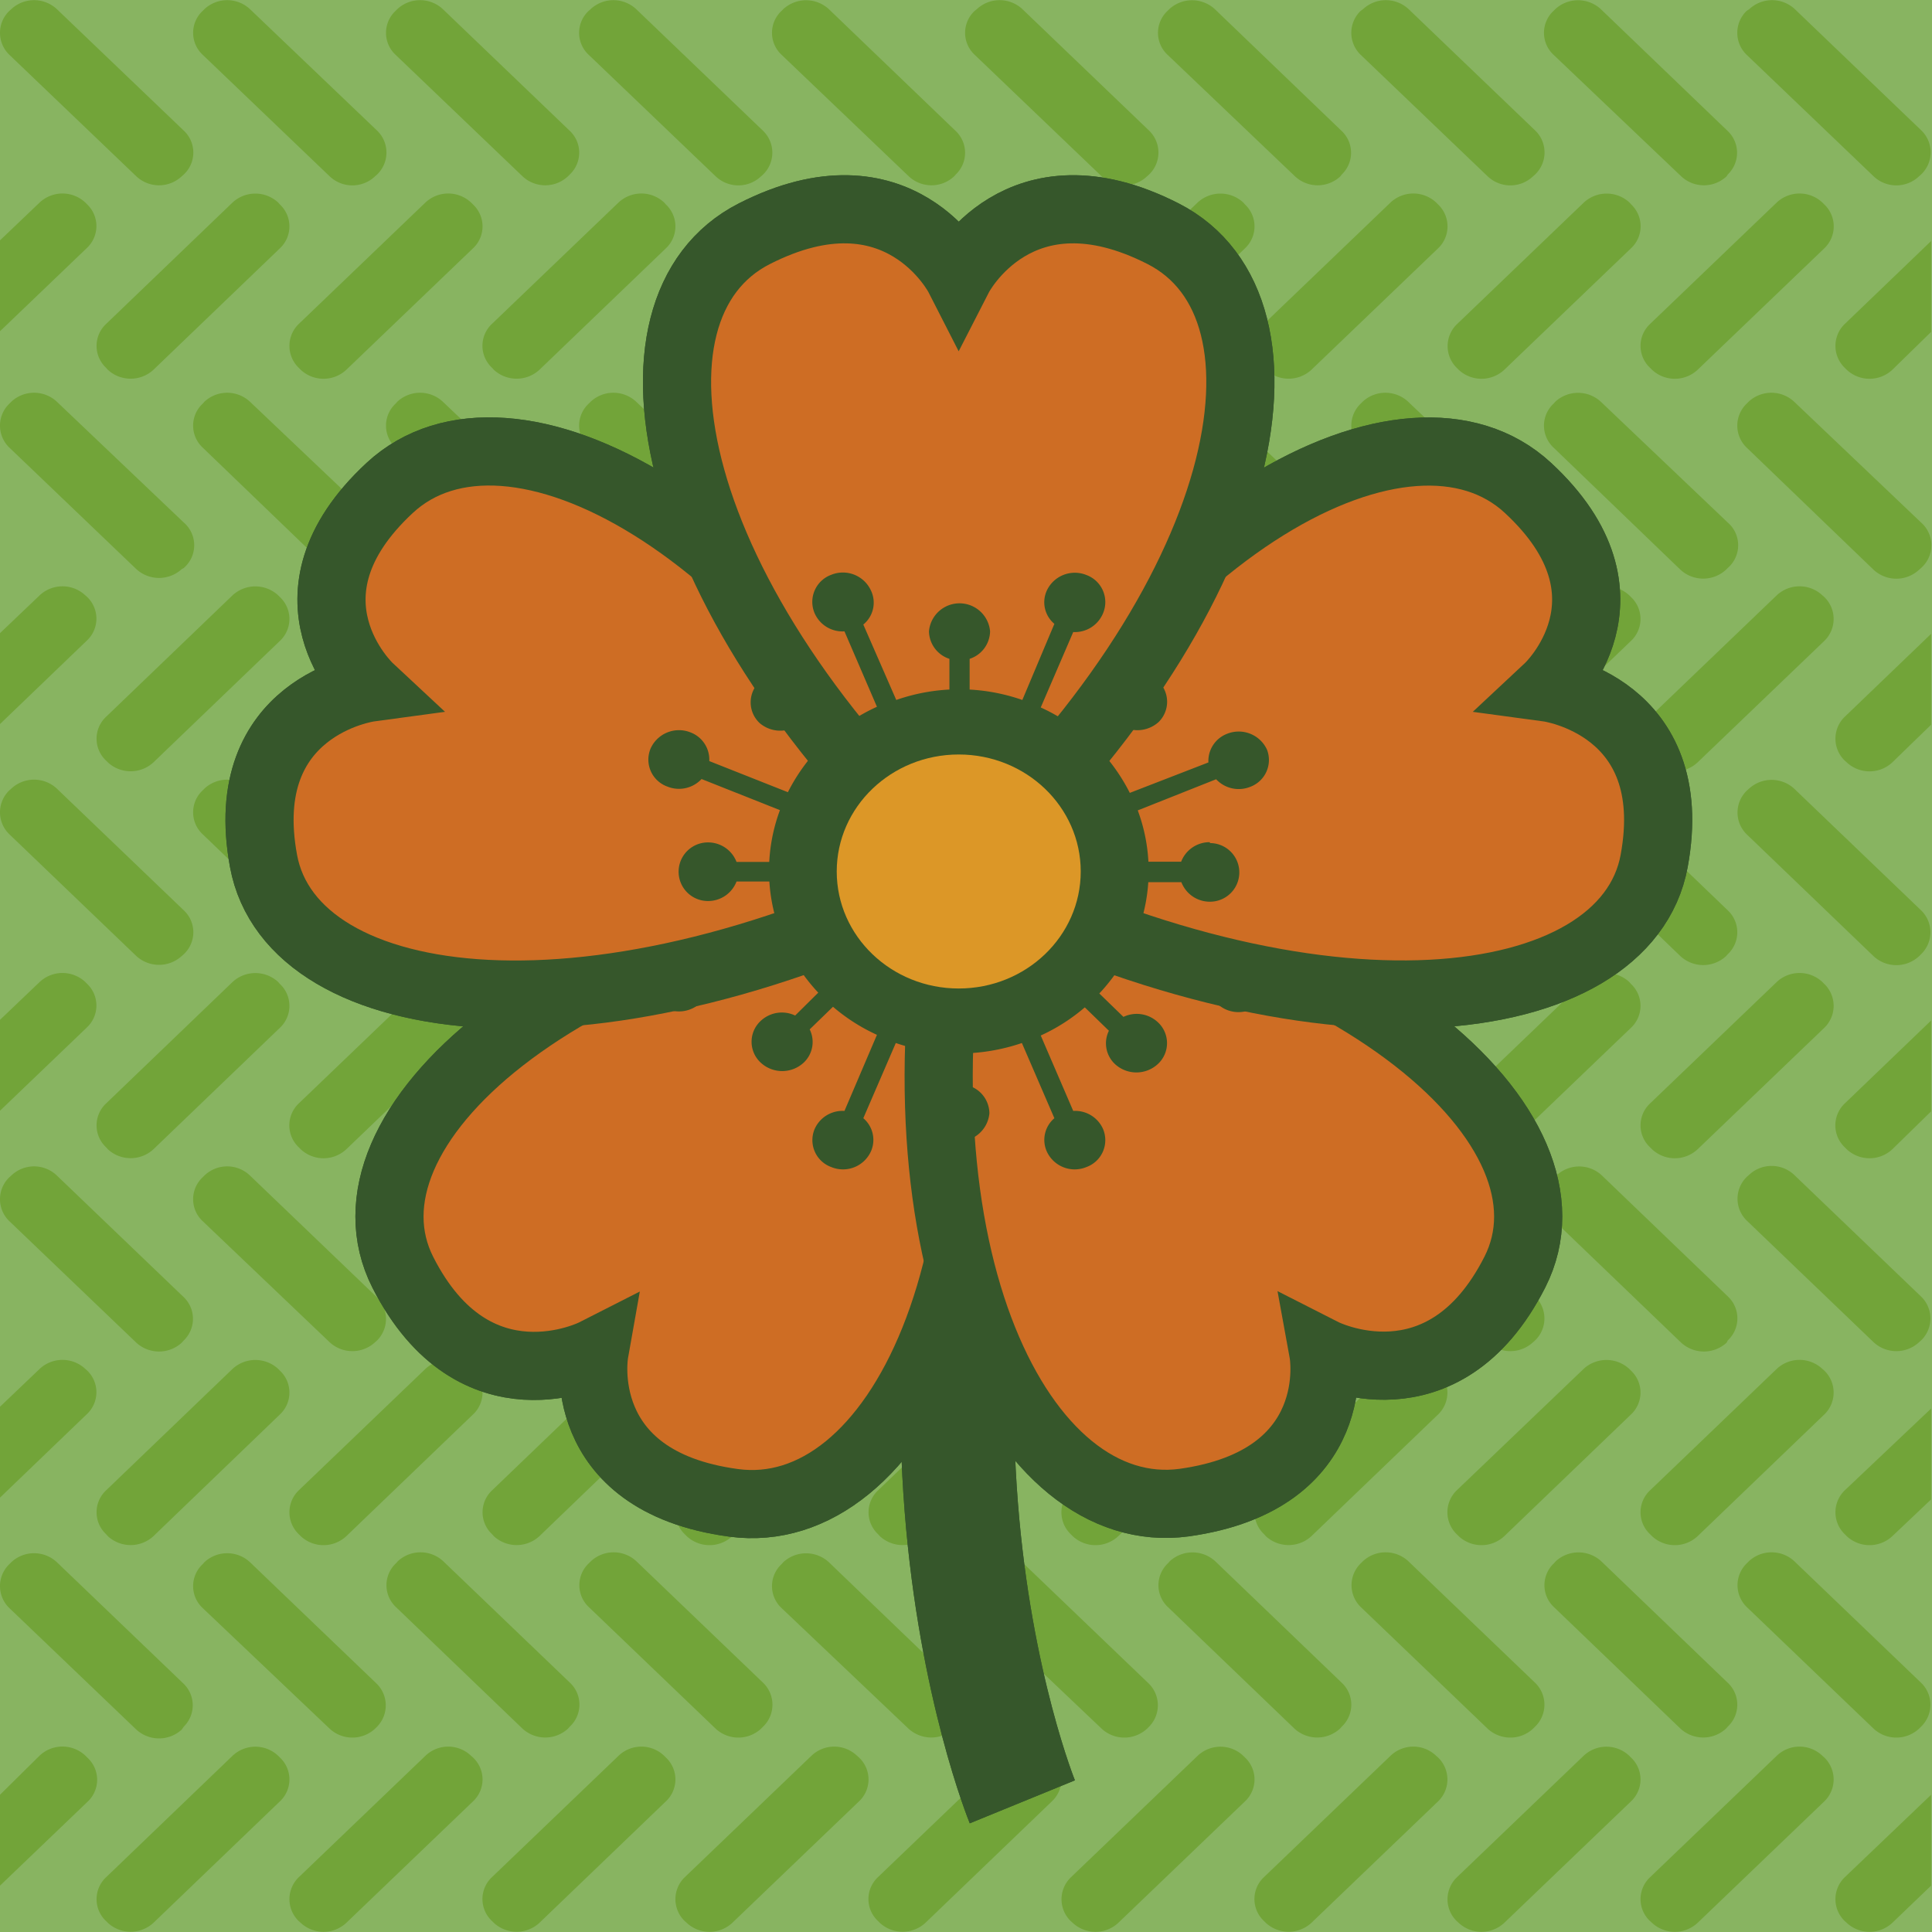 <svg id="Layer_1" data-name="Layer 1" xmlns="http://www.w3.org/2000/svg" viewBox="0 0 85.04 85.04"><defs><style>.cls-1{fill:#88b461;}.cls-2{fill:#72a439;}.cls-3,.cls-5{fill:none;stroke:#36572b;stroke-miterlimit:10;}.cls-3{stroke-width:5px;}.cls-4{fill:#ede33c;}.cls-5{stroke-width:3px;}.cls-6{fill:#36572b;}.cls-7{fill:#dc9727;}.cls-8{fill:#ce6d24;}</style></defs><title>FLOR</title><rect class="cls-1" width="85.04" height="85.04"/><path class="cls-2" d="M8.09,7.68,8,7.76a1.46,1.46,0,0,1-2,0L.41,2.41A1.34,1.34,0,0,1,.41.48L.5.4a1.47,1.47,0,0,1,2,0L8.09,5.75A1.32,1.32,0,0,1,8.09,7.68Z"/><path class="cls-2" d="M16.6,7.68l-.09.08a1.45,1.45,0,0,1-2,0L8.92,2.41a1.32,1.32,0,0,1,0-1.93L9,.4a1.47,1.47,0,0,1,2,0L16.6,5.75A1.34,1.34,0,0,1,16.6,7.68Z"/><path class="cls-2" d="M25.08,7.68,25,7.76a1.46,1.46,0,0,1-2,0L17.41,2.41a1.32,1.32,0,0,1,0-1.93L17.49.4a1.47,1.47,0,0,1,2,0l5.58,5.35A1.32,1.32,0,0,1,25.08,7.68Z"/><path class="cls-2" d="M33.59,7.68l-.09.08a1.45,1.45,0,0,1-2,0L25.91,2.41a1.32,1.32,0,0,1,0-1.93L26,.4a1.47,1.47,0,0,1,2,0l5.58,5.35A1.34,1.34,0,0,1,33.59,7.68Z"/><path class="cls-2" d="M42.07,7.68,42,7.76a1.46,1.46,0,0,1-2,0L34.4,2.41a1.32,1.32,0,0,1,0-1.93L34.48.4a1.48,1.48,0,0,1,2,0l5.57,5.35A1.32,1.32,0,0,1,42.07,7.68Z"/><path class="cls-2" d="M50.58,7.68l-.09.08a1.45,1.45,0,0,1-2,0L42.9,2.41a1.32,1.32,0,0,1,0-1.93L43,.4a1.47,1.47,0,0,1,2,0l5.58,5.35A1.34,1.34,0,0,1,50.58,7.68Z"/><path class="cls-2" d="M59.06,7.68,59,7.76a1.46,1.46,0,0,1-2,0L51.39,2.41a1.32,1.32,0,0,1,0-1.93L51.47.4a1.48,1.48,0,0,1,2,0l5.57,5.35A1.32,1.32,0,0,1,59.06,7.68Z"/><path class="cls-2" d="M67.57,7.68l-.09.08a1.45,1.45,0,0,1-2,0L59.89,2.41a1.34,1.34,0,0,1,0-1.93L60,.4a1.47,1.47,0,0,1,2,0l5.58,5.35A1.34,1.34,0,0,1,67.57,7.68Z"/><path class="cls-2" d="M76.05,7.68,76,7.76a1.46,1.46,0,0,1-2,0L68.38,2.41a1.32,1.32,0,0,1,0-1.93L68.46.4a1.48,1.48,0,0,1,2,0l5.57,5.35A1.32,1.32,0,0,1,76.05,7.68Z"/><path class="cls-2" d="M84.56,7.68l-.09.08a1.45,1.45,0,0,1-2,0L76.88,2.41a1.34,1.34,0,0,1,0-1.93L77,.4a1.47,1.47,0,0,1,2,0l5.58,5.35A1.34,1.34,0,0,1,84.56,7.68Z"/><path class="cls-2" d="M72.63,16.19l.09.09a1.47,1.47,0,0,0,2,0l5.58-5.35a1.33,1.33,0,0,0,0-1.93l-.09-.09a1.47,1.47,0,0,0-2,0l-5.58,5.35A1.32,1.32,0,0,0,72.63,16.19Z"/><path class="cls-2" d="M64.12,16.19l.09.09a1.47,1.47,0,0,0,2,0l5.58-5.35A1.32,1.32,0,0,0,71.8,9l-.08-.09a1.48,1.48,0,0,0-2,0l-5.58,5.35A1.34,1.34,0,0,0,64.12,16.19Z"/><path class="cls-2" d="M55.64,16.19l.08.09a1.48,1.48,0,0,0,2,0l5.58-5.35a1.33,1.33,0,0,0,0-1.93l-.09-.09a1.47,1.47,0,0,0-2,0l-5.58,5.35A1.32,1.32,0,0,0,55.64,16.19Z"/><path class="cls-2" d="M47.13,16.19l.09.09a1.47,1.47,0,0,0,2,0l5.58-5.35a1.32,1.32,0,0,0,0-1.93l-.08-.09a1.48,1.48,0,0,0-2,0l-5.58,5.35A1.34,1.34,0,0,0,47.13,16.19Z"/><path class="cls-2" d="M38.65,16.19l.08.09a1.48,1.48,0,0,0,2,0l5.57-5.35a1.32,1.32,0,0,0,0-1.93l-.08-.09a1.47,1.47,0,0,0-2,0l-5.58,5.35A1.32,1.32,0,0,0,38.65,16.19Z"/><path class="cls-2" d="M30.14,16.19l.09.09a1.47,1.47,0,0,0,2,0l5.58-5.35a1.32,1.32,0,0,0,0-1.93l-.09-.09a1.47,1.47,0,0,0-2,0l-5.58,5.35A1.34,1.34,0,0,0,30.14,16.19Z"/><path class="cls-2" d="M21.66,16.19l.08.09a1.48,1.48,0,0,0,2,0l5.57-5.35a1.32,1.32,0,0,0,0-1.93l-.08-.09a1.47,1.47,0,0,0-2,0l-5.58,5.35A1.32,1.32,0,0,0,21.66,16.19Z"/><path class="cls-2" d="M13.15,16.19l.09.09a1.47,1.47,0,0,0,2,0l5.58-5.35a1.32,1.32,0,0,0,0-1.93l-.09-.09a1.47,1.47,0,0,0-2,0l-5.58,5.35A1.34,1.34,0,0,0,13.15,16.19Z"/><path class="cls-2" d="M4.67,16.19l.08.09a1.48,1.48,0,0,0,2,0l5.57-5.35a1.32,1.32,0,0,0,0-1.93l-.08-.09a1.48,1.48,0,0,0-2,0L4.67,14.26A1.32,1.32,0,0,0,4.67,16.19Z"/><path class="cls-2" d="M3.84,9l-.09-.09a1.47,1.47,0,0,0-2,0L0,10.58v4l3.84-3.68A1.32,1.32,0,0,0,3.84,9Z"/><path class="cls-2" d="M81.2,14.26a1.34,1.34,0,0,0,0,1.93l.09.09a1.47,1.47,0,0,0,2,0L85,14.61v-4Z"/><path class="cls-2" d="M8.09,25,8,25.05a1.48,1.48,0,0,1-2,0L.41,19.7a1.34,1.34,0,0,1,0-1.93l.09-.09a1.47,1.47,0,0,1,2,0L8.09,23A1.32,1.32,0,0,1,8.09,25Z"/><path class="cls-2" d="M16.6,25l-.09.08a1.47,1.47,0,0,1-2,0L8.92,19.7a1.32,1.32,0,0,1,0-1.93L9,17.68a1.47,1.47,0,0,1,2,0L16.6,23A1.33,1.33,0,0,1,16.6,25Z"/><path class="cls-2" d="M25.08,25l-.08.08a1.48,1.48,0,0,1-2,0L17.41,19.7a1.32,1.32,0,0,1,0-1.93l.08-.09a1.47,1.47,0,0,1,2,0L25.08,23A1.32,1.32,0,0,1,25.08,25Z"/><path class="cls-2" d="M33.59,25l-.09.08a1.47,1.47,0,0,1-2,0L25.91,19.7a1.32,1.32,0,0,1,0-1.93l.09-.09a1.47,1.47,0,0,1,2,0L33.59,23A1.33,1.33,0,0,1,33.59,25Z"/><path class="cls-2" d="M42.07,25l-.08.08a1.48,1.48,0,0,1-2,0L34.4,19.7a1.32,1.32,0,0,1,0-1.93l.08-.09a1.48,1.48,0,0,1,2,0L42.07,23A1.32,1.32,0,0,1,42.07,25Z"/><path class="cls-2" d="M50.58,25l-.09.08a1.47,1.47,0,0,1-2,0L42.9,19.7a1.32,1.32,0,0,1,0-1.93l.09-.09a1.47,1.47,0,0,1,2,0L50.58,23A1.33,1.33,0,0,1,50.58,25Z"/><path class="cls-2" d="M59.06,25l-.08.08a1.48,1.48,0,0,1-2,0L51.39,19.7a1.32,1.32,0,0,1,0-1.93l.08-.09a1.48,1.48,0,0,1,2,0L59.06,23A1.32,1.32,0,0,1,59.06,25Z"/><path class="cls-2" d="M67.57,25l-.09.08a1.47,1.47,0,0,1-2,0L59.89,19.7a1.34,1.34,0,0,1,0-1.93l.09-.09a1.47,1.47,0,0,1,2,0L67.57,23A1.33,1.33,0,0,1,67.57,25Z"/><path class="cls-2" d="M76.05,25l-.08.08a1.48,1.48,0,0,1-2,0L68.38,19.7a1.32,1.32,0,0,1,0-1.93l.08-.09a1.48,1.48,0,0,1,2,0L76.05,23A1.32,1.32,0,0,1,76.05,25Z"/><path class="cls-2" d="M84.56,25l-.09.08a1.47,1.47,0,0,1-2,0L76.88,19.7a1.34,1.34,0,0,1,0-1.93l.09-.09a1.47,1.47,0,0,1,2,0L84.56,23A1.33,1.33,0,0,1,84.56,25Z"/><path class="cls-2" d="M72.63,33.48l.09.08a1.47,1.47,0,0,0,2,0l5.58-5.35a1.34,1.34,0,0,0,0-1.93l-.09-.08a1.47,1.47,0,0,0-2,0l-5.58,5.35A1.32,1.32,0,0,0,72.63,33.48Z"/><path class="cls-2" d="M64.12,33.48l.09.08a1.47,1.47,0,0,0,2,0l5.58-5.35a1.32,1.32,0,0,0,0-1.93l-.08-.08a1.48,1.48,0,0,0-2,0l-5.58,5.35A1.34,1.34,0,0,0,64.12,33.48Z"/><path class="cls-2" d="M55.64,33.48l.08.08a1.48,1.48,0,0,0,2,0l5.58-5.35a1.34,1.34,0,0,0,0-1.93l-.09-.08a1.47,1.47,0,0,0-2,0l-5.58,5.35A1.32,1.32,0,0,0,55.64,33.48Z"/><path class="cls-2" d="M47.13,33.48l.09.08a1.47,1.47,0,0,0,2,0l5.58-5.35a1.32,1.32,0,0,0,0-1.93l-.08-.08a1.48,1.48,0,0,0-2,0l-5.58,5.35A1.34,1.34,0,0,0,47.13,33.48Z"/><path class="cls-2" d="M38.65,33.48l.08.08a1.48,1.48,0,0,0,2,0l5.57-5.35a1.32,1.32,0,0,0,0-1.93l-.08-.08a1.47,1.47,0,0,0-2,0l-5.58,5.35A1.32,1.32,0,0,0,38.65,33.48Z"/><path class="cls-2" d="M30.14,33.48l.09.08a1.47,1.47,0,0,0,2,0l5.58-5.35a1.32,1.32,0,0,0,0-1.93l-.09-.08a1.47,1.47,0,0,0-2,0l-5.58,5.35A1.34,1.34,0,0,0,30.14,33.48Z"/><path class="cls-2" d="M21.66,33.48l.08.08a1.48,1.48,0,0,0,2,0l5.57-5.35a1.32,1.32,0,0,0,0-1.93l-.08-.08a1.47,1.47,0,0,0-2,0l-5.58,5.35A1.32,1.32,0,0,0,21.66,33.48Z"/><path class="cls-2" d="M13.15,33.48l.09.08a1.47,1.47,0,0,0,2,0l5.58-5.35a1.32,1.32,0,0,0,0-1.93l-.09-.08a1.47,1.47,0,0,0-2,0l-5.58,5.35A1.34,1.34,0,0,0,13.15,33.48Z"/><path class="cls-2" d="M4.67,33.48l.08.08a1.48,1.48,0,0,0,2,0l5.57-5.35a1.32,1.32,0,0,0,0-1.93l-.08-.08a1.48,1.48,0,0,0-2,0L4.67,31.55A1.32,1.32,0,0,0,4.67,33.48Z"/><path class="cls-2" d="M3.84,26.28l-.09-.08a1.47,1.47,0,0,0-2,0L0,27.87v4l3.84-3.69A1.32,1.32,0,0,0,3.84,26.28Z"/><path class="cls-2" d="M81.2,31.55a1.34,1.34,0,0,0,0,1.93l.09.08a1.47,1.47,0,0,0,2,0L85,31.9v-4Z"/><path class="cls-2" d="M8.09,42,8,42.08a1.48,1.48,0,0,1-2,0L.41,36.72a1.34,1.34,0,0,1,0-1.93l.09-.08a1.47,1.47,0,0,1,2,0l5.58,5.35A1.32,1.32,0,0,1,8.09,42Z"/><path class="cls-2" d="M16.6,42l-.09.09a1.47,1.47,0,0,1-2,0L8.92,36.72a1.32,1.32,0,0,1,0-1.93L9,34.71a1.47,1.47,0,0,1,2,0l5.58,5.35A1.34,1.34,0,0,1,16.6,42Z"/><path class="cls-2" d="M25.08,42l-.08.09a1.48,1.48,0,0,1-2,0l-5.57-5.36a1.32,1.32,0,0,1,0-1.93l.08-.08a1.47,1.47,0,0,1,2,0l5.58,5.35A1.32,1.32,0,0,1,25.08,42Z"/><path class="cls-2" d="M33.59,42l-.09.09a1.47,1.47,0,0,1-2,0l-5.58-5.36a1.32,1.32,0,0,1,0-1.93l.09-.08a1.47,1.47,0,0,1,2,0l5.58,5.35A1.34,1.34,0,0,1,33.59,42Z"/><path class="cls-2" d="M42.07,42l-.08.09a1.48,1.48,0,0,1-2,0L34.4,36.72a1.32,1.32,0,0,1,0-1.93l.08-.08a1.48,1.48,0,0,1,2,0l5.57,5.35A1.32,1.32,0,0,1,42.07,42Z"/><path class="cls-2" d="M50.58,42l-.09.09a1.47,1.47,0,0,1-2,0L42.9,36.72a1.32,1.32,0,0,1,0-1.93l.09-.08a1.47,1.47,0,0,1,2,0l5.58,5.35A1.34,1.34,0,0,1,50.58,42Z"/><path class="cls-2" d="M59.06,42l-.08.09a1.48,1.48,0,0,1-2,0l-5.57-5.36a1.32,1.32,0,0,1,0-1.93l.08-.08a1.48,1.48,0,0,1,2,0l5.57,5.35A1.32,1.32,0,0,1,59.06,42Z"/><path class="cls-2" d="M67.57,42l-.09.09a1.47,1.47,0,0,1-2,0l-5.58-5.36a1.34,1.34,0,0,1,0-1.93l.09-.08a1.47,1.47,0,0,1,2,0l5.58,5.35A1.34,1.34,0,0,1,67.57,42Z"/><path class="cls-2" d="M76.05,42l-.08.09a1.48,1.48,0,0,1-2,0l-5.57-5.36a1.32,1.32,0,0,1,0-1.93l.08-.08a1.48,1.48,0,0,1,2,0l5.57,5.35A1.32,1.32,0,0,1,76.05,42Z"/><path class="cls-2" d="M84.56,42l-.09.09a1.47,1.47,0,0,1-2,0l-5.58-5.36a1.34,1.34,0,0,1,0-1.93l.09-.08a1.47,1.47,0,0,1,2,0l5.58,5.35A1.34,1.34,0,0,1,84.56,42Z"/><path class="cls-2" d="M72.63,50.5l.09.09a1.47,1.47,0,0,0,2,0l5.58-5.35a1.34,1.34,0,0,0,0-1.93l-.09-.09a1.47,1.47,0,0,0-2,0l-5.58,5.35A1.32,1.32,0,0,0,72.63,50.5Z"/><path class="cls-2" d="M64.12,50.5l.09.09a1.47,1.47,0,0,0,2,0l5.58-5.35a1.32,1.32,0,0,0,0-1.93l-.08-.09a1.48,1.48,0,0,0-2,0l-5.58,5.35A1.33,1.33,0,0,0,64.12,50.5Z"/><path class="cls-2" d="M55.64,50.5l.08.09a1.48,1.48,0,0,0,2,0l5.58-5.35a1.34,1.34,0,0,0,0-1.93l-.09-.09a1.47,1.47,0,0,0-2,0l-5.58,5.35A1.32,1.32,0,0,0,55.64,50.5Z"/><path class="cls-2" d="M47.13,50.5l.09.09a1.47,1.47,0,0,0,2,0l5.58-5.35a1.32,1.32,0,0,0,0-1.93l-.08-.09a1.48,1.48,0,0,0-2,0l-5.58,5.35A1.33,1.33,0,0,0,47.13,50.5Z"/><path class="cls-2" d="M38.65,50.5l.08.09a1.48,1.48,0,0,0,2,0l5.57-5.35a1.32,1.32,0,0,0,0-1.93l-.08-.09a1.47,1.47,0,0,0-2,0l-5.58,5.35A1.32,1.32,0,0,0,38.65,50.5Z"/><path class="cls-2" d="M30.14,50.5l.09.09a1.47,1.47,0,0,0,2,0l5.58-5.35a1.32,1.32,0,0,0,0-1.93l-.09-.09a1.47,1.47,0,0,0-2,0l-5.58,5.35A1.33,1.33,0,0,0,30.14,50.5Z"/><path class="cls-2" d="M21.66,50.5l.08.09a1.48,1.48,0,0,0,2,0l5.57-5.35a1.32,1.32,0,0,0,0-1.93l-.08-.09a1.47,1.47,0,0,0-2,0l-5.58,5.35A1.32,1.32,0,0,0,21.66,50.5Z"/><path class="cls-2" d="M13.15,50.5l.09.09a1.47,1.47,0,0,0,2,0l5.58-5.35a1.32,1.32,0,0,0,0-1.93l-.09-.09a1.47,1.47,0,0,0-2,0l-5.58,5.35A1.33,1.33,0,0,0,13.15,50.5Z"/><path class="cls-2" d="M4.67,50.5l.08.09a1.48,1.48,0,0,0,2,0l5.57-5.35a1.32,1.32,0,0,0,0-1.93l-.08-.09a1.48,1.48,0,0,0-2,0L4.67,48.57A1.32,1.32,0,0,0,4.67,50.5Z"/><path class="cls-2" d="M3.84,43.31l-.09-.09a1.47,1.47,0,0,0-2,0L0,44.89v4l3.84-3.68A1.32,1.32,0,0,0,3.84,43.31Z"/><path class="cls-2" d="M81.2,48.57a1.33,1.33,0,0,0,0,1.93l.09.09a1.47,1.47,0,0,0,2,0L85,48.92v-4Z"/><path class="cls-2" d="M8.09,59,8,59.1a1.48,1.48,0,0,1-2,0L.41,53.75a1.34,1.34,0,0,1,0-1.93l.09-.08a1.45,1.45,0,0,1,2,0l5.58,5.35A1.32,1.32,0,0,1,8.09,59Z"/><path class="cls-2" d="M16.6,59l-.09.08a1.47,1.47,0,0,1-2,0L8.92,53.75a1.32,1.32,0,0,1,0-1.93L9,51.74a1.45,1.45,0,0,1,2,0l5.58,5.35A1.34,1.34,0,0,1,16.6,59Z"/><path class="cls-2" d="M25.08,59,25,59.1a1.48,1.48,0,0,1-2,0l-5.57-5.35a1.32,1.32,0,0,1,0-1.93l.08-.08a1.45,1.45,0,0,1,2,0l5.58,5.35A1.32,1.32,0,0,1,25.08,59Z"/><path class="cls-2" d="M33.59,59l-.09.08a1.47,1.47,0,0,1-2,0l-5.58-5.35a1.32,1.32,0,0,1,0-1.93l.09-.08a1.45,1.45,0,0,1,2,0l5.58,5.35A1.34,1.34,0,0,1,33.59,59Z"/><path class="cls-2" d="M42.07,59,42,59.1a1.48,1.48,0,0,1-2,0L34.4,53.75a1.32,1.32,0,0,1,0-1.93l.08-.08a1.46,1.46,0,0,1,2,0l5.57,5.35A1.32,1.32,0,0,1,42.07,59Z"/><path class="cls-2" d="M50.58,59l-.09.08a1.47,1.47,0,0,1-2,0L42.9,53.75a1.32,1.32,0,0,1,0-1.93l.09-.08a1.45,1.45,0,0,1,2,0l5.58,5.35A1.34,1.34,0,0,1,50.58,59Z"/><path class="cls-2" d="M59.06,59,59,59.1a1.48,1.48,0,0,1-2,0l-5.57-5.35a1.32,1.32,0,0,1,0-1.93l.08-.08a1.46,1.46,0,0,1,2,0l5.57,5.35A1.32,1.32,0,0,1,59.06,59Z"/><path class="cls-2" d="M67.57,59l-.09.08a1.47,1.47,0,0,1-2,0l-5.58-5.35a1.34,1.34,0,0,1,0-1.93l.09-.08a1.45,1.45,0,0,1,2,0l5.58,5.35A1.34,1.34,0,0,1,67.57,59Z"/><path class="cls-2" d="M76.05,59,76,59.1a1.48,1.48,0,0,1-2,0l-5.57-5.35a1.32,1.32,0,0,1,0-1.93l.08-.08a1.46,1.46,0,0,1,2,0l5.57,5.35A1.32,1.32,0,0,1,76.05,59Z"/><path class="cls-2" d="M84.56,59l-.09.08a1.47,1.47,0,0,1-2,0l-5.58-5.35a1.34,1.34,0,0,1,0-1.93l.09-.08a1.45,1.45,0,0,1,2,0l5.58,5.35A1.34,1.34,0,0,1,84.56,59Z"/><path class="cls-2" d="M72.63,67.53l.09.09a1.47,1.47,0,0,0,2,0l5.58-5.36a1.34,1.34,0,0,0,0-1.93l-.09-.08a1.47,1.47,0,0,0-2,0L72.63,65.6A1.32,1.32,0,0,0,72.63,67.53Z"/><path class="cls-2" d="M64.12,67.53l.09.09a1.47,1.47,0,0,0,2,0l5.58-5.36a1.32,1.32,0,0,0,0-1.93l-.08-.08a1.48,1.48,0,0,0-2,0L64.12,65.6A1.34,1.34,0,0,0,64.12,67.53Z"/><path class="cls-2" d="M55.64,67.53l.08.09a1.48,1.48,0,0,0,2,0l5.58-5.36a1.34,1.34,0,0,0,0-1.93l-.09-.08a1.47,1.47,0,0,0-2,0L55.64,65.6A1.32,1.32,0,0,0,55.64,67.53Z"/><path class="cls-2" d="M47.13,67.53l.09.09a1.47,1.47,0,0,0,2,0l5.58-5.36a1.32,1.32,0,0,0,0-1.93l-.08-.08a1.48,1.48,0,0,0-2,0L47.13,65.6A1.34,1.34,0,0,0,47.13,67.53Z"/><path class="cls-2" d="M38.65,67.53l.08.09a1.48,1.48,0,0,0,2,0l5.57-5.36a1.32,1.32,0,0,0,0-1.93l-.08-.08a1.47,1.47,0,0,0-2,0L38.65,65.6A1.32,1.32,0,0,0,38.65,67.53Z"/><path class="cls-2" d="M30.14,67.53l.09.09a1.47,1.47,0,0,0,2,0l5.58-5.36a1.32,1.32,0,0,0,0-1.93l-.09-.08a1.47,1.47,0,0,0-2,0L30.14,65.6A1.34,1.34,0,0,0,30.14,67.53Z"/><path class="cls-2" d="M21.66,67.53l.08.09a1.48,1.48,0,0,0,2,0l5.57-5.36a1.32,1.32,0,0,0,0-1.93l-.08-.08a1.47,1.47,0,0,0-2,0L21.66,65.6A1.32,1.32,0,0,0,21.66,67.53Z"/><path class="cls-2" d="M13.15,67.53l.09.09a1.47,1.47,0,0,0,2,0l5.58-5.36a1.32,1.32,0,0,0,0-1.93l-.09-.08a1.47,1.47,0,0,0-2,0L13.15,65.6A1.34,1.34,0,0,0,13.15,67.53Z"/><path class="cls-2" d="M4.67,67.53l.08.09a1.48,1.48,0,0,0,2,0l5.57-5.36a1.32,1.32,0,0,0,0-1.93l-.08-.08a1.48,1.48,0,0,0-2,0L4.67,65.6A1.32,1.32,0,0,0,4.67,67.53Z"/><path class="cls-2" d="M3.84,60.33l-.09-.08a1.47,1.47,0,0,0-2,0L0,61.92v4l3.84-3.69A1.32,1.32,0,0,0,3.84,60.33Z"/><path class="cls-2" d="M81.2,65.6a1.34,1.34,0,0,0,0,1.93l.09.09a1.47,1.47,0,0,0,2,0L85,66v-4Z"/><path class="cls-2" d="M8.09,76,8,76.13a1.48,1.48,0,0,1-2,0L.41,70.78a1.34,1.34,0,0,1,0-1.93l.09-.09a1.47,1.47,0,0,1,2,0l5.58,5.35A1.32,1.32,0,0,1,8.09,76Z"/><path class="cls-2" d="M16.6,76l-.09.09a1.47,1.47,0,0,1-2,0L8.92,70.78a1.32,1.32,0,0,1,0-1.93L9,68.76a1.47,1.47,0,0,1,2,0l5.58,5.35A1.34,1.34,0,0,1,16.6,76Z"/><path class="cls-2" d="M25.08,76l-.08.09a1.48,1.48,0,0,1-2,0l-5.57-5.35a1.32,1.32,0,0,1,0-1.93l.08-.09a1.47,1.47,0,0,1,2,0l5.58,5.35A1.32,1.32,0,0,1,25.08,76Z"/><path class="cls-2" d="M33.59,76l-.09.09a1.47,1.47,0,0,1-2,0l-5.58-5.35a1.32,1.32,0,0,1,0-1.93l.09-.09a1.47,1.47,0,0,1,2,0l5.58,5.35A1.34,1.34,0,0,1,33.59,76Z"/><path class="cls-2" d="M42.07,76l-.08.09a1.48,1.48,0,0,1-2,0L34.4,70.78a1.32,1.32,0,0,1,0-1.93l.08-.09a1.48,1.48,0,0,1,2,0l5.57,5.35A1.32,1.32,0,0,1,42.07,76Z"/><path class="cls-2" d="M50.58,76l-.09.09a1.47,1.47,0,0,1-2,0L42.9,70.78a1.32,1.32,0,0,1,0-1.93l.09-.09a1.47,1.47,0,0,1,2,0l5.58,5.35A1.34,1.34,0,0,1,50.58,76Z"/><path class="cls-2" d="M59.06,76l-.08.09a1.48,1.48,0,0,1-2,0l-5.57-5.35a1.32,1.32,0,0,1,0-1.93l.08-.09a1.48,1.48,0,0,1,2,0l5.57,5.35A1.32,1.32,0,0,1,59.06,76Z"/><path class="cls-2" d="M67.57,76l-.09.09a1.47,1.47,0,0,1-2,0l-5.58-5.35a1.34,1.34,0,0,1,0-1.93l.09-.09a1.47,1.47,0,0,1,2,0l5.58,5.35A1.34,1.34,0,0,1,67.57,76Z"/><path class="cls-2" d="M76.05,76l-.08.09a1.48,1.48,0,0,1-2,0l-5.57-5.35a1.32,1.32,0,0,1,0-1.93l.08-.09a1.48,1.48,0,0,1,2,0l5.57,5.35A1.32,1.32,0,0,1,76.05,76Z"/><path class="cls-2" d="M84.56,76l-.09.09a1.47,1.47,0,0,1-2,0l-5.58-5.35a1.34,1.34,0,0,1,0-1.93l.09-.09a1.47,1.47,0,0,1,2,0l5.58,5.35A1.34,1.34,0,0,1,84.56,76Z"/><path class="cls-2" d="M72.63,84.56l.09.08a1.47,1.47,0,0,0,2,0l5.58-5.35a1.34,1.34,0,0,0,0-1.93l-.09-.08a1.45,1.45,0,0,0-2,0l-5.58,5.35A1.32,1.32,0,0,0,72.63,84.56Z"/><path class="cls-2" d="M64.12,84.56l.09.08a1.47,1.47,0,0,0,2,0l5.58-5.35a1.32,1.32,0,0,0,0-1.93l-.08-.08a1.46,1.46,0,0,0-2,0l-5.58,5.35A1.34,1.34,0,0,0,64.12,84.56Z"/><path class="cls-2" d="M55.64,84.56l.08.08a1.48,1.48,0,0,0,2,0l5.58-5.35a1.34,1.34,0,0,0,0-1.93l-.09-.08a1.45,1.45,0,0,0-2,0l-5.58,5.35A1.32,1.32,0,0,0,55.64,84.56Z"/><path class="cls-2" d="M47.13,84.56l.09.08a1.47,1.47,0,0,0,2,0l5.58-5.35a1.32,1.32,0,0,0,0-1.93l-.08-.08a1.46,1.46,0,0,0-2,0l-5.58,5.35A1.34,1.34,0,0,0,47.13,84.56Z"/><path class="cls-2" d="M38.65,84.56l.08.08a1.48,1.48,0,0,0,2,0l5.57-5.35a1.32,1.32,0,0,0,0-1.93l-.08-.08a1.45,1.45,0,0,0-2,0l-5.58,5.35A1.32,1.32,0,0,0,38.65,84.56Z"/><path class="cls-2" d="M30.14,84.56l.09.08a1.47,1.47,0,0,0,2,0l5.58-5.35a1.32,1.32,0,0,0,0-1.93l-.09-.08a1.45,1.45,0,0,0-2,0l-5.58,5.35A1.34,1.34,0,0,0,30.14,84.56Z"/><path class="cls-2" d="M21.66,84.56l.08.08a1.48,1.48,0,0,0,2,0l5.57-5.35a1.32,1.32,0,0,0,0-1.93l-.08-.08a1.45,1.45,0,0,0-2,0l-5.58,5.35A1.32,1.32,0,0,0,21.66,84.56Z"/><path class="cls-2" d="M13.15,84.56l.09.08a1.47,1.47,0,0,0,2,0l5.58-5.35a1.32,1.32,0,0,0,0-1.93l-.09-.08a1.45,1.45,0,0,0-2,0l-5.58,5.35A1.34,1.34,0,0,0,13.15,84.56Z"/><path class="cls-2" d="M4.67,84.56l.08.08a1.48,1.48,0,0,0,2,0l5.57-5.35a1.32,1.32,0,0,0,0-1.93l-.08-.08a1.46,1.46,0,0,0-2,0L4.67,82.63A1.32,1.32,0,0,0,4.67,84.56Z"/><path class="cls-2" d="M3.84,77.36l-.09-.09a1.47,1.47,0,0,0-2,0L0,79v4l3.84-3.68A1.32,1.32,0,0,0,3.84,77.36Z"/><path class="cls-2" d="M81.2,82.63a1.34,1.34,0,0,0,0,1.93l.09.08a1.47,1.47,0,0,0,2,0L85,83V79Z"/><path class="cls-3" d="M45,79.31S36.74,59.11,48.27,36"/><path class="cls-4" d="M17.73,56c3.16,6.23,8.43,3.55,8.43,3.55s-1,5.64,6.13,6.6,13.1-10.8,9.91-27.78C24.38,40.7,14.57,49.76,17.73,56Z"/><path class="cls-5" d="M17.73,56c3.16,6.23,8.43,3.55,8.43,3.55s-1,5.64,6.13,6.6,13.1-10.8,9.91-27.78C24.38,40.7,14.57,49.76,17.73,56Z"/><path class="cls-4" d="M52.12,66.14c7.15-1,6.13-6.6,6.13-6.6s5.27,2.68,8.43-3.55S60,40.7,42.2,38.36C39,55.34,45,67.1,52.12,66.14Z"/><path class="cls-5" d="M52.12,66.14c7.15-1,6.13-6.6,6.13-6.6s5.27,2.68,8.43-3.55S60,40.7,42.2,38.36C39,55.34,45,67.1,52.12,66.14Z"/><path class="cls-4" d="M17.16,21.47c-5.19,4.81-.91,8.8-.91,8.8s-5.91.8-4.65,7.63,14.75,8.61,30.6.46C34.37,22.82,22.36,16.66,17.16,21.47Z"/><path class="cls-5" d="M17.16,21.47c-5.19,4.81-.91,8.8-.91,8.8s-5.91.8-4.65,7.63,14.75,8.61,30.6.46C34.37,22.82,22.36,16.66,17.16,21.47Z"/><path class="cls-4" d="M72.81,37.9c1.26-6.83-4.65-7.63-4.65-7.63s4.28-4-.91-8.8S50,22.82,42.2,38.36C58.06,46.51,71.55,44.72,72.81,37.9Z"/><path class="cls-5" d="M72.81,37.9c1.26-6.83-4.65-7.63-4.65-7.63s4.28-4-.91-8.8S50,22.82,42.2,38.36C58.06,46.51,71.55,44.72,72.81,37.9Z"/><path class="cls-4" d="M51.2,10.29c-6.37-3.25-9,1.88-9,1.88s-2.62-5.13-9-1.88-4,16.12,9,28.07C55.19,26.41,57.58,13.55,51.2,10.29Z"/><path class="cls-5" d="M51.2,10.29c-6.37-3.25-9,1.88-9,1.88s-2.62-5.13-9-1.88-4,16.12,9,28.07C55.19,26.41,57.58,13.55,51.2,10.29Z"/><path class="cls-6" d="M55,42.06a1.4,1.4,0,0,0-1.51.33L50.08,41a7.64,7.64,0,0,0,0-5.33l3.45-1.37a1.36,1.36,0,0,0,1.51.33A1.26,1.26,0,0,0,55.77,33a1.37,1.37,0,0,0-1.76-.7,1.28,1.28,0,0,0-.82,1.26L49.73,34.9a8.18,8.18,0,0,0-3.92-3.76l1.43-3.32A1.34,1.34,0,0,0,48.55,27a1.27,1.27,0,0,0-.73-1.69,1.36,1.36,0,0,0-1.75.7,1.24,1.24,0,0,0,.34,1.45L45,30.81a8.43,8.43,0,0,0-5.55,0L38,27.49A1.24,1.24,0,0,0,38.34,26a1.36,1.36,0,0,0-1.75-.7A1.27,1.27,0,0,0,35.86,27a1.34,1.34,0,0,0,1.31.79l1.43,3.32a8.18,8.18,0,0,0-3.92,3.76l-3.46-1.37a1.28,1.28,0,0,0-.82-1.26,1.37,1.37,0,0,0-1.76.7,1.26,1.26,0,0,0,.73,1.68,1.36,1.36,0,0,0,1.51-.33l3.45,1.37a7.64,7.64,0,0,0,0,5.33l-3.45,1.37a1.4,1.4,0,0,0-1.51-.33,1.27,1.27,0,0,0-.73,1.69,1.37,1.37,0,0,0,1.76.7,1.29,1.29,0,0,0,.82-1.26l3.46-1.38a8.2,8.2,0,0,0,3.92,3.77L37.17,48.9a1.34,1.34,0,0,0-1.31.79,1.26,1.26,0,0,0,.73,1.68,1.35,1.35,0,0,0,1.75-.7A1.25,1.25,0,0,0,38,49.22l1.43-3.31a8.6,8.6,0,0,0,5.55,0l1.43,3.31a1.25,1.25,0,0,0-.34,1.45,1.35,1.35,0,0,0,1.75.7,1.26,1.26,0,0,0,.73-1.68,1.34,1.34,0,0,0-1.31-.79l-1.43-3.32a8.2,8.2,0,0,0,3.92-3.77l3.46,1.38A1.29,1.29,0,0,0,54,44.45a1.37,1.37,0,0,0,1.76-.7A1.27,1.27,0,0,0,55,42.06Z"/><path class="cls-6" d="M53.25,37.07a1.34,1.34,0,0,0-1.26.86H49.08A6.48,6.48,0,0,0,47.39,34l2.06-2A1.4,1.4,0,0,0,51,31.78,1.25,1.25,0,0,0,51,30a1.39,1.39,0,0,0-1.9,0,1.24,1.24,0,0,0-.26,1.46l-2.06,2a7,7,0,0,0-4.1-1.63V29a1.3,1.3,0,0,0,.9-1.21,1.35,1.35,0,0,0-2.69,0,1.3,1.3,0,0,0,.9,1.21v2.79a6.94,6.94,0,0,0-4.1,1.63l-2.06-2A1.24,1.24,0,0,0,35.34,30a1.39,1.39,0,0,0-1.9,0,1.25,1.25,0,0,0,0,1.83A1.4,1.4,0,0,0,35,32L37,34a6.48,6.48,0,0,0-1.69,3.94H32.42a1.34,1.34,0,0,0-1.26-.86,1.29,1.29,0,1,0,0,2.58,1.34,1.34,0,0,0,1.26-.86h2.91A6.45,6.45,0,0,0,37,42.72L35,44.7a1.36,1.36,0,0,0-1.52.24,1.25,1.25,0,0,0,0,1.83,1.39,1.39,0,0,0,1.9,0,1.25,1.25,0,0,0,.26-1.46l2.06-2A7.07,7.07,0,0,0,41.76,45v2.79a1.29,1.29,0,0,0-.9,1.21,1.35,1.35,0,0,0,2.69,0,1.29,1.29,0,0,0-.9-1.21V45a7.07,7.07,0,0,0,4.1-1.63l2.06,2a1.25,1.25,0,0,0,.26,1.46,1.39,1.39,0,0,0,1.9,0,1.25,1.25,0,0,0,0-1.83,1.36,1.36,0,0,0-1.52-.24l-2.06-2a6.45,6.45,0,0,0,1.69-3.93H52a1.34,1.34,0,0,0,1.26.86,1.29,1.29,0,1,0,0-2.58Z"/><ellipse class="cls-7" cx="42.2" cy="38.36" rx="5.37" ry="5.15"/><path class="cls-3" d="M45,79.31S36.74,59.11,48.27,36"/><path class="cls-8" d="M17.73,56c3.16,6.23,8.43,3.55,8.43,3.55s-1,5.64,6.13,6.6,13.1-10.8,9.91-27.78C24.38,40.7,14.57,49.76,17.73,56Z"/><path class="cls-5" d="M17.73,56c3.16,6.23,8.43,3.55,8.43,3.55s-1,5.64,6.13,6.6,13.1-10.8,9.91-27.78C24.38,40.7,14.57,49.76,17.73,56Z"/><path class="cls-8" d="M52.12,66.14c7.15-1,6.13-6.6,6.13-6.6s5.27,2.68,8.43-3.55S60,40.7,42.2,38.36C39,55.34,45,67.1,52.12,66.14Z"/><path class="cls-5" d="M52.12,66.14c7.15-1,6.13-6.6,6.13-6.6s5.27,2.68,8.43-3.55S60,40.7,42.2,38.36C39,55.34,45,67.1,52.12,66.14Z"/><path class="cls-8" d="M17.16,21.47c-5.19,4.81-.91,8.8-.91,8.8s-5.91.8-4.65,7.63,14.75,8.61,30.6.46C34.37,22.82,22.36,16.66,17.16,21.47Z"/><path class="cls-5" d="M17.16,21.47c-5.19,4.81-.91,8.8-.91,8.8s-5.91.8-4.65,7.63,14.75,8.61,30.6.46C34.37,22.82,22.36,16.66,17.16,21.47Z"/><path class="cls-8" d="M72.81,37.9c1.26-6.83-4.65-7.63-4.65-7.63s4.28-4-.91-8.8S50,22.82,42.2,38.36C58.06,46.51,71.55,44.72,72.81,37.9Z"/><path class="cls-5" d="M72.81,37.9c1.26-6.83-4.65-7.63-4.65-7.63s4.28-4-.91-8.8S50,22.82,42.2,38.36C58.06,46.51,71.55,44.72,72.81,37.9Z"/><path class="cls-8" d="M51.2,10.29c-6.37-3.25-9,1.88-9,1.88s-2.62-5.13-9-1.88-4,16.12,9,28.07C55.19,26.41,57.58,13.55,51.2,10.29Z"/><path class="cls-5" d="M51.2,10.29c-6.37-3.25-9,1.88-9,1.88s-2.62-5.13-9-1.88-4,16.12,9,28.07C55.19,26.41,57.58,13.55,51.2,10.29Z"/><path class="cls-6" d="M55,42.06a1.4,1.4,0,0,0-1.51.33L50.08,41a7.64,7.64,0,0,0,0-5.33l3.45-1.37a1.36,1.36,0,0,0,1.51.33A1.26,1.26,0,0,0,55.77,33a1.37,1.37,0,0,0-1.76-.7,1.28,1.28,0,0,0-.82,1.26L49.73,34.9a8.18,8.18,0,0,0-3.92-3.76l1.43-3.32A1.34,1.34,0,0,0,48.55,27a1.27,1.27,0,0,0-.73-1.69,1.36,1.36,0,0,0-1.75.7,1.24,1.24,0,0,0,.34,1.45L45,30.81a8.43,8.43,0,0,0-5.55,0L38,27.49A1.24,1.24,0,0,0,38.34,26a1.36,1.36,0,0,0-1.75-.7A1.27,1.27,0,0,0,35.86,27a1.34,1.34,0,0,0,1.31.79l1.43,3.32a8.18,8.18,0,0,0-3.92,3.76l-3.46-1.37a1.28,1.28,0,0,0-.82-1.26,1.37,1.37,0,0,0-1.76.7,1.26,1.26,0,0,0,.73,1.68,1.36,1.36,0,0,0,1.51-.33l3.45,1.37a7.64,7.64,0,0,0,0,5.33l-3.45,1.37a1.4,1.4,0,0,0-1.51-.33,1.27,1.27,0,0,0-.73,1.69,1.37,1.37,0,0,0,1.76.7,1.29,1.29,0,0,0,.82-1.26l3.46-1.38a8.2,8.2,0,0,0,3.92,3.77L37.17,48.9a1.34,1.34,0,0,0-1.31.79,1.26,1.26,0,0,0,.73,1.68,1.35,1.35,0,0,0,1.75-.7A1.25,1.25,0,0,0,38,49.22l1.43-3.31a8.6,8.6,0,0,0,5.55,0l1.43,3.31a1.25,1.25,0,0,0-.34,1.45,1.35,1.35,0,0,0,1.75.7,1.26,1.26,0,0,0,.73-1.68,1.34,1.34,0,0,0-1.31-.79l-1.43-3.32a8.2,8.2,0,0,0,3.92-3.77l3.46,1.38A1.29,1.29,0,0,0,54,44.45a1.37,1.37,0,0,0,1.76-.7A1.27,1.27,0,0,0,55,42.06Z"/><path class="cls-6" d="M53.25,37.07a1.34,1.34,0,0,0-1.26.86H49.08A6.48,6.48,0,0,0,47.39,34l2.06-2A1.4,1.4,0,0,0,51,31.78,1.25,1.25,0,0,0,51,30a1.39,1.39,0,0,0-1.9,0,1.24,1.24,0,0,0-.26,1.46l-2.06,2a7,7,0,0,0-4.1-1.63V29a1.3,1.3,0,0,0,.9-1.21,1.35,1.35,0,0,0-2.69,0,1.3,1.3,0,0,0,.9,1.21v2.79a6.94,6.94,0,0,0-4.1,1.63l-2.06-2A1.24,1.24,0,0,0,35.34,30a1.39,1.39,0,0,0-1.9,0,1.25,1.25,0,0,0,0,1.83A1.4,1.4,0,0,0,35,32L37,34a6.48,6.48,0,0,0-1.69,3.94H32.42a1.34,1.34,0,0,0-1.26-.86,1.29,1.29,0,1,0,0,2.58,1.34,1.34,0,0,0,1.26-.86h2.91A6.45,6.45,0,0,0,37,42.72L35,44.7a1.36,1.36,0,0,0-1.52.24,1.25,1.25,0,0,0,0,1.83,1.39,1.39,0,0,0,1.9,0,1.25,1.25,0,0,0,.26-1.46l2.06-2A7.07,7.07,0,0,0,41.76,45v2.79a1.29,1.29,0,0,0-.9,1.21,1.35,1.35,0,0,0,2.69,0,1.29,1.29,0,0,0-.9-1.21V45a7.07,7.07,0,0,0,4.1-1.63l2.06,2a1.25,1.25,0,0,0,.26,1.46,1.39,1.39,0,0,0,1.9,0,1.25,1.25,0,0,0,0-1.83,1.36,1.36,0,0,0-1.52-.24l-2.06-2a6.45,6.45,0,0,0,1.69-3.93H52a1.34,1.34,0,0,0,1.26.86,1.29,1.29,0,1,0,0-2.58Z"/><ellipse class="cls-7" cx="42.2" cy="38.36" rx="5.37" ry="5.15"/></svg>